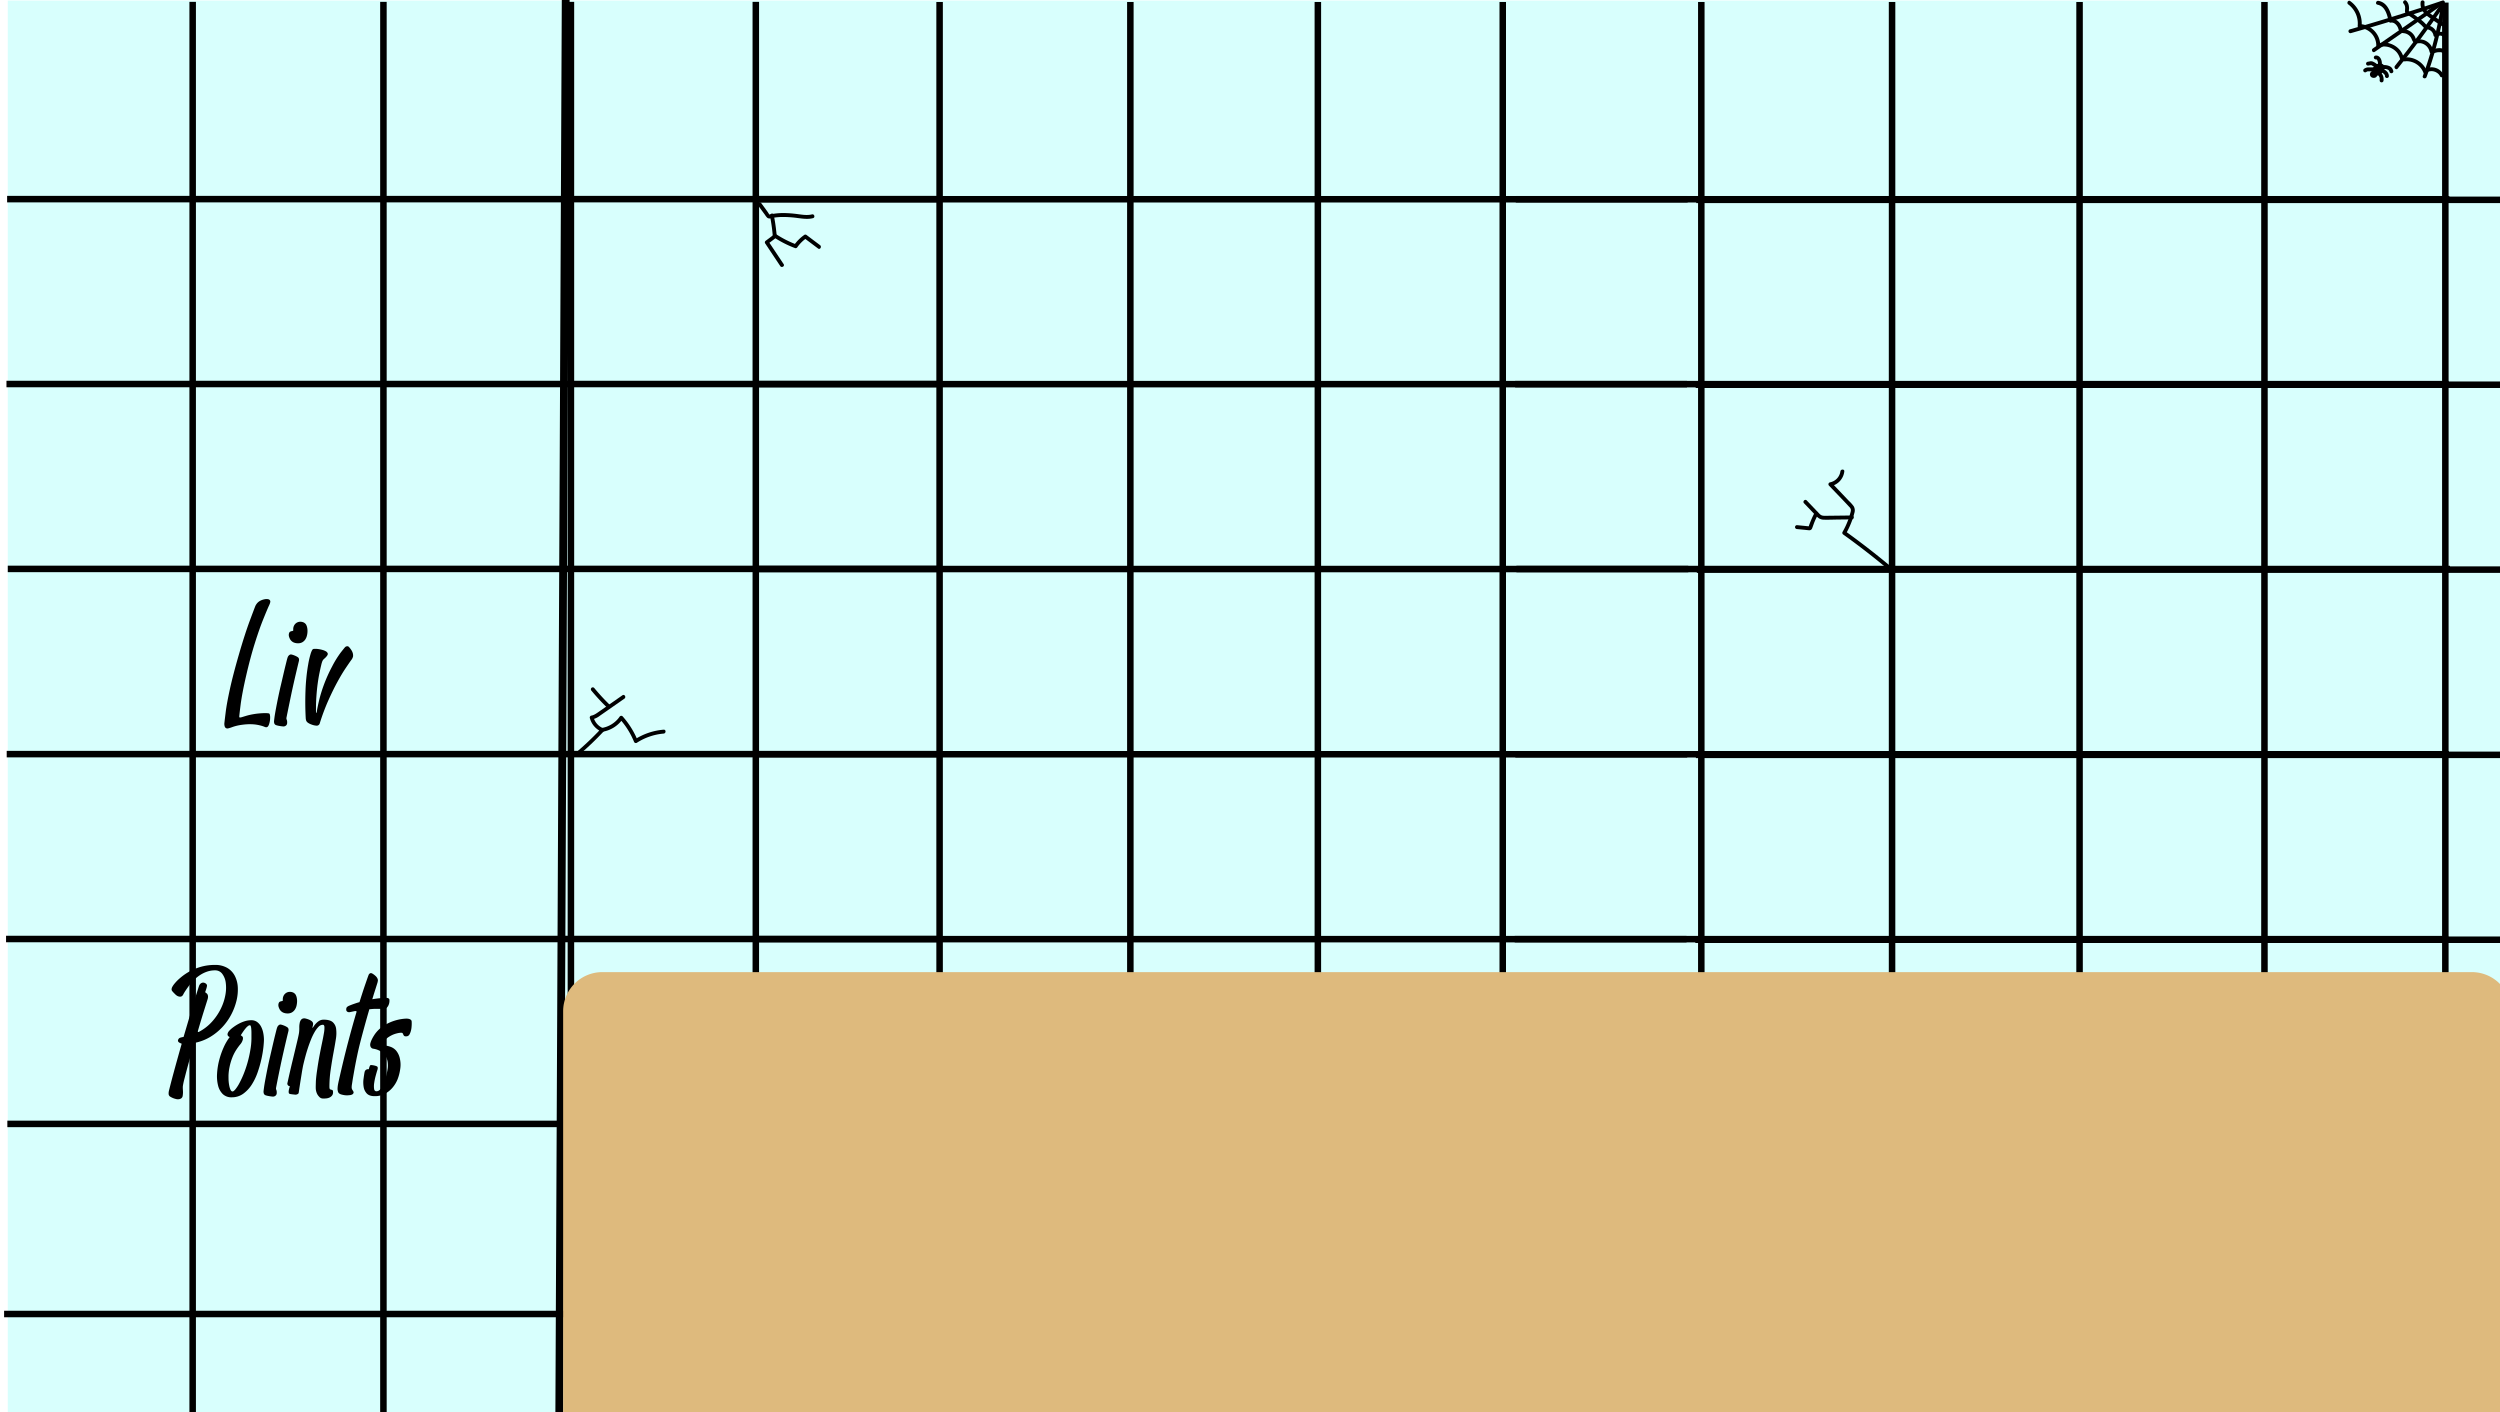 <svg id="Layer_1" data-name="Layer 1" xmlns="http://www.w3.org/2000/svg" xmlns:xlink="http://www.w3.org/1999/xlink" width="1920.02" height="1084.5" viewBox="0 0 1920.02 1084.5"><defs><style>.cls-1{filter:url(#AI_GaussianBlur_4);}.cls-2{fill:#d8fffd;}.cls-3{fill:none;stroke:#000;stroke-miterlimit:10;stroke-width:5px;}.cls-4{filter:url(#AI_BevelShadow_1);}.cls-5{fill:#deba7d;}</style><filter id="AI_GaussianBlur_4" name="AI_GaussianBlur_4"><feGaussianBlur stdDeviation="4"/></filter><filter id="AI_BevelShadow_1" x="-20%" y="-20%" width="140%" height="140%" name="AI_BevelShadow_1"><feGaussianBlur result="blur" stdDeviation="4" in="SourceAlpha"/><feOffset result="offsetBlur" dy="-8" in="blur"/><feSpecularLighting result="specOut" specularExponent="10" surfaceScale="5" in="blur"><fePointLight x="-5000" y="-10000" z="-20000"/></feSpecularLighting><feComposite result="specOut" operator="in" in="specOut" in2="SourceAlpha"/><feComposite result="litPaint" k2="1" k3="1" operator="arithmetic" in="SourceGraphic" in2="specOut"/><feMerge><feMergeNode in="offsetBlur"/><feMergeNode in="litPaint"/></feMerge></filter></defs><g class="cls-1"><rect class="cls-2" x="5.97" y="0.43" width="1917" height="1086"/><line class="cls-3" x1="147.97" y1="1.43" x2="147.97" y2="1086.43"/><line class="cls-3" x1="5.47" y1="152.93" x2="722.47" y2="152.93"/><line class="cls-3" x1="294.47" y1="1.43" x2="294.47" y2="1086.43"/><line class="cls-3" x1="438.47" y1="1.43" x2="438.47" y2="1086.43"/><line class="cls-3" x1="580.47" y1="1.43" x2="580.47" y2="1086.43"/><line class="cls-3" x1="4.97" y1="294.93" x2="721.97" y2="294.93"/><line class="cls-3" x1="5.97" y1="436.93" x2="722.97" y2="436.93"/><line class="cls-3" x1="5.15" y1="579.17" x2="722.15" y2="579.17"/><line class="cls-3" x1="4.65" y1="721.17" x2="721.65" y2="721.17"/><line class="cls-3" x1="5.65" y1="863.17" x2="722.65" y2="863.17"/><line class="cls-3" x1="3.15" y1="1009.17" x2="720.15" y2="1009.17"/><line class="cls-3" x1="721.62" y1="1.52" x2="721.62" y2="1086.52"/><line class="cls-3" x1="579.12" y1="153.02" x2="1296.12" y2="153.02"/><line class="cls-3" x1="868.12" y1="1.52" x2="868.12" y2="1086.52"/><line class="cls-3" x1="1012.12" y1="1.52" x2="1012.12" y2="1086.52"/><line class="cls-3" x1="1154.12" y1="1.52" x2="1154.12" y2="1086.52"/><line class="cls-3" x1="578.62" y1="295.02" x2="1295.62" y2="295.02"/><line class="cls-3" x1="579.62" y1="437.02" x2="1296.62" y2="437.02"/><line class="cls-3" x1="578.79" y1="579.27" x2="1295.79" y2="579.27"/><line class="cls-3" x1="578.29" y1="721.27" x2="1295.29" y2="721.27"/><line class="cls-3" x1="579.29" y1="863.27" x2="1296.29" y2="863.27"/><line class="cls-3" x1="576.79" y1="1009.27" x2="1293.79" y2="1009.27"/><line class="cls-3" x1="1306.62" y1="1.52" x2="1306.62" y2="1086.52"/><line class="cls-3" x1="1164.12" y1="153.02" x2="1881.12" y2="153.02"/><line class="cls-3" x1="1453.12" y1="1.52" x2="1453.12" y2="1086.52"/><line class="cls-3" x1="1597.12" y1="1.52" x2="1597.12" y2="1086.52"/><line class="cls-3" x1="1739.12" y1="1.52" x2="1739.12" y2="1086.52"/><line class="cls-3" x1="1163.62" y1="295.02" x2="1880.62" y2="295.02"/><line class="cls-3" x1="1164.62" y1="437.02" x2="1881.62" y2="437.02"/><line class="cls-3" x1="1163.79" y1="579.27" x2="1880.79" y2="579.27"/><line class="cls-3" x1="1163.29" y1="721.27" x2="1880.29" y2="721.27"/><line class="cls-3" x1="1164.29" y1="863.27" x2="1881.29" y2="863.27"/><line class="cls-3" x1="1161.79" y1="1009.27" x2="1878.79" y2="1009.27"/><line class="cls-3" x1="1302.73" y1="153.48" x2="1924.54" y2="153.48"/><line class="cls-3" x1="1878.04" y1="1.98" x2="1878.04" y2="1086.98"/><line class="cls-3" x1="1302.3" y1="295.48" x2="1924.11" y2="295.48"/><line class="cls-3" x1="1303.17" y1="437.48" x2="1924.97" y2="437.48"/><line class="cls-3" x1="1302.45" y1="579.73" x2="1924.26" y2="579.73"/><line class="cls-3" x1="1302.02" y1="721.73" x2="1923.82" y2="721.73"/><line class="cls-3" x1="1302.89" y1="863.73" x2="1924.69" y2="863.73"/><line class="cls-3" x1="1300.72" y1="1009.73" x2="1922.52" y2="1009.73"/><path d="M1453.9,436.51q-17.81-15-36.74-28.59l.53,2.05a65.91,65.91,0,0,0,4.8-10.46c.63-1.79,1.19-3.6,1.65-5.44a6.47,6.47,0,0,0-.42-5.17,27,27,0,0,0-3.77-4.23l-4.26-4.49-8.88-9.33-.67,2.51a13,13,0,0,0,10.3-11.3c.22-1.91-2.78-1.89-3,0a10,10,0,0,1-8.09,8.41,1.51,1.51,0,0,0-.66,2.51c5.21,5.48,10.53,10.87,15.65,16.44a3.72,3.72,0,0,1,1.15,2,6.38,6.38,0,0,1-.36,2.33q-.69,2.64-1.61,5.21a60.69,60.69,0,0,1-4.42,9.54,1.55,1.55,0,0,0,.54,2.05q18.61,13.33,36.13,28.12c1.47,1.24,3.6-.87,2.13-2.12Z"/><path d="M1422.22,395.9l-20.07.24c-1.55,0-2.91.05-4.17-1a40.39,40.39,0,0,1-3.23-3.31l-7.14-7.46c-1.34-1.4-3.46.72-2.12,2.12l7.48,7.82a30.17,30.17,0,0,0,3.52,3.45,7.19,7.19,0,0,0,4.3,1.36c3.54.1,7.11-.07,10.66-.11l10.77-.13a1.5,1.5,0,0,0,0-3Z"/><path d="M1393.72,393.61c-1,1.84-1.89,3.72-2.7,5.64-.42,1-.82,2-1.19,2.95-.18.47-.35.95-.52,1.44a4.83,4.83,0,0,1-.46,1.19l.54-.54c.13-.1.41,0,.09-.05a3.92,3.92,0,0,0-.59-.05l-1.31-.13-2.48-.25-5-.49a1.51,1.51,0,0,0-1.5,1.5,1.53,1.53,0,0,0,1.5,1.5l6.14.6c1.06.11,2.14.27,3.21.32a2.19,2.19,0,0,0,2.23-1.39c.73-1.76,1.26-3.59,2-5.34s1.66-3.63,2.6-5.39-1.68-3.22-2.59-1.51Z"/><path d="M581.93,157.41l3.71,5.06L587.5,165a13.2,13.2,0,0,0,1.64,2.14c1.43,1.28,3.52.32,5.16.05a41.55,41.55,0,0,1,6-.54,80.17,80.17,0,0,1,12.19.78c4,.51,8,1.12,11.9.12,1.87-.48,1.08-3.37-.8-2.9-3.5.89-7.1.3-10.63-.16a87.86,87.86,0,0,0-11.22-.86,50.16,50.16,0,0,0-5.48.28c-.92.1-1.85.23-2.76.38l-1.17.22a5.61,5.61,0,0,1-1.21.3c-.42-.1-1.16-1.49-1.46-1.91L588,160.57l-3.43-4.67c-1.13-1.54-3.73-.05-2.59,1.51Z"/><path d="M591.38,166c.71,3.66,1.3,7.34,1.71,11q.15,1.32.27,2.64c.09.9.21,1.11-.5,1.66-1.55,1.21-3.15,2.37-4.73,3.56a1.53,1.53,0,0,0-.53,2l11.65,17.49c1.06,1.6,3.66.1,2.59-1.51l-11.65-17.49-.54,2.05c1.81-1.36,3.66-2.67,5.43-4.09s1.36-3,1.17-4.92q-.69-6.69-2-13.29c-.37-1.89-3.26-1.09-2.89.8Z"/><path d="M595.05,182.73a81.21,81.21,0,0,0,15.62,7.83,1.53,1.53,0,0,0,1.69-.69,28.21,28.21,0,0,1,6.92-6.91h-1.52l10.55,7.91c1.54,1.16,3-1.44,1.51-2.59l-10.54-7.91a1.48,1.48,0,0,0-1.52,0,32.39,32.39,0,0,0-8,8l1.7-.68a77.82,77.82,0,0,1-14.91-7.53c-1.63-1-3.13,1.54-1.51,2.59Z"/><path d="M443.77,580.55a221.27,221.27,0,0,0,19.88-18.85,1.53,1.53,0,0,0-.66-2.51,12.65,12.65,0,0,1-7.21-8.51l-1,1.84a14.82,14.82,0,0,0,6-2.87l6.13-4.27,12.65-8.82c1.57-1.1.08-3.7-1.51-2.59l-12.25,8.54-6.12,4.27c-1.77,1.23-3.51,2.49-5.68,2.85a1.5,1.5,0,0,0-1,1.84,15.81,15.81,0,0,0,9.3,10.61l-.66-2.5a221.27,221.27,0,0,1-19.88,18.85c-1.48,1.24.65,3.36,2.12,2.12Z"/><path d="M462.78,562a23.69,23.69,0,0,0,15.64-10l-2.35.3a60.23,60.23,0,0,1,10.81,17.27,1.52,1.52,0,0,0,2.2.9,44.92,44.92,0,0,1,20.62-7.07c1.91-.16,1.93-3.16,0-3a48,48,0,0,0-22.13,7.48l2.2.9a64.41,64.41,0,0,0-11.58-18.6,1.53,1.53,0,0,0-2.36.3A20.76,20.76,0,0,1,462,559.11c-1.9.31-1.09,3.2.8,2.9Z"/><path d="M468.07,541.09a162.8,162.8,0,0,1-11.73-12.76,1.5,1.5,0,0,0-2.12,0,1.54,1.54,0,0,0,0,2.12A162.8,162.8,0,0,0,466,543.21c1.38,1.35,3.51-.77,2.12-2.12Z"/><path d="M1875.85.42Q1848.34,9.75,1820.48,18q-7.87,2.31-15.78,4.55a1.5,1.5,0,0,0,.8,2.89q27.95-7.89,55.57-16.91,7.8-2.55,15.58-5.19c1.82-.62,1-3.51-.8-2.89Z"/><path d="M1873.59,1.64l-51.26,35.59c-1.57,1.09-.07,3.7,1.52,2.59L1875.1,4.23c1.58-1.1.08-3.7-1.51-2.59Z"/><path d="M1874.41,3.23q-16.61,24.33-35.07,47.31c-1.2,1.49.91,3.62,2.12,2.12Q1860.17,29.4,1877,4.74c1.09-1.59-1.5-3.1-2.59-1.51Z"/><path d="M1874.75,3.74a284.64,284.64,0,0,1-14,54.59c-.67,1.82,2.23,2.6,2.89.8a283.18,283.18,0,0,0,14-54.59c.29-1.89-2.6-2.7-2.89-.8Z"/><path d="M1803.52,3.43A18.26,18.26,0,0,1,1810.71,20a1.52,1.52,0,0,0,1.5,1.5A13.42,13.42,0,0,1,1825,35a1.5,1.5,0,0,0,1.9,1.44,12.26,12.26,0,0,1,9.83.63,13.53,13.53,0,0,1,4,3.11,13.6,13.6,0,0,1,2.37,4.48,3.51,3.51,0,0,0,1.81,2.16,6.37,6.37,0,0,0,3,.2,13.42,13.42,0,0,1,5.53,1,13.86,13.86,0,0,1,7.76,7.83c.67,1.79,3.57,1,2.89-.8a17.05,17.05,0,0,0-14.93-11c-.8,0-1.57,0-2.36.07-.54,0-.66.07-.9-.41a10.53,10.53,0,0,1-.38-1.12,14.41,14.41,0,0,0-2.3-4,16.07,16.07,0,0,0-7.22-5,14.77,14.77,0,0,0-10,0L1828,35c.27-8.61-7.17-16.32-15.75-16.48l1.5,1.5A21.21,21.21,0,0,0,1805,.84c-1.56-1.13-3.06,1.47-1.51,2.59Z"/><path d="M1825.82,3.6c6,1.05,7.55,7.7,8.67,12.71a1.55,1.55,0,0,0,1.85,1.05c1.72-.28,3.28.87,4.28,2.16a8.06,8.06,0,0,1,1.23,2.2,11.38,11.38,0,0,0,.86,2.28c1.1,1.69,3.11,1.24,4.78,1.74a7.42,7.42,0,0,1,4,2.92c.94,1.41,1.08,3.33,2.7,4.2s3.48.07,5.18.39a8.3,8.3,0,0,1,6.56,6.57c.36,1.89,3.25,1.09,2.9-.8a11.23,11.23,0,0,0-7-8.17,13.58,13.58,0,0,0-5.52-.58c-1.13,0-1.13-1-1.52-1.85a10.35,10.35,0,0,0-6.44-5.57,9.55,9.55,0,0,0-1.41-.3,7.67,7.67,0,0,1-1.37-.13c-.47-.18-.38-.3-.53-.81s-.31-.93-.5-1.38c-1.54-3.6-4.86-6.42-8.93-5.77l1.85,1c-1.35-6-3.72-13.56-10.77-14.8-1.89-.34-2.7,2.56-.8,2.89Z"/><path d="M1868.17,41.26c.75-.27,1.5-.52,2.26-.73.39-.11.78-.21,1.17-.29l.58-.11c.19,0,.2,0,0,0l.29,0a8.85,8.85,0,0,1,1.15-.05c.19,0,.38,0,.56,0s.19,0,0,0l.27,0a3.55,3.55,0,0,1,1.79.8,1.52,1.52,0,0,0,2.06-.54,1.54,1.54,0,0,0-.54-2.05c-3.08-2.24-7.18-1.14-10.45,0a1.53,1.53,0,0,0-1,1.85,1.51,1.51,0,0,0,1.84,1Z"/><path d="M1864.31,55.34a7.05,7.05,0,0,1,2.57-.68,6.81,6.81,0,0,1,2.9.39,5.47,5.47,0,0,1,1.18.51q.38.19.72.42l.31.22c.39.28-.1-.09.12.09a6.22,6.22,0,0,1,1.88,2.33,1.5,1.5,0,0,0,2.59-1.52,10.48,10.48,0,0,0-13.79-4.35,1.5,1.5,0,1,0,1.52,2.59Z"/><path d="M1846,2.71a5.31,5.31,0,0,1,1.15,3.8c0,1.46-.44,3.06.74,4.22a9.52,9.52,0,0,0,1.92,1.2c.72.44,1.43.9,2.13,1.39,1.46,1,2.87,2.1,4.29,3.17a35.93,35.93,0,0,1,3.73,3.13c1.08,1.09,1.81,2.36,3.4,2.73a7.38,7.38,0,0,1,3.6,1.38,5.9,5.9,0,0,1,2,3.57c.18,1.06,1.41,1.24,2.2.9,1.52-.66,3.58-1.54,4.85,0s3.36-.65,2.12-2.12c-2.25-2.67-5.76-1.62-8.48-.44l2.2.9a8.65,8.65,0,0,0-5.19-6.43,8.84,8.84,0,0,0-2.09-.56c-.89-.16-1.16-.57-1.73-1.23a26.81,26.81,0,0,0-3.85-3.45c-1.45-1.12-2.91-2.23-4.39-3.31-.75-.54-1.5-1.08-2.28-1.58-.39-.25-.78-.49-1.18-.72s-1-.39-1.12-.64a12.34,12.34,0,0,1,.15-1.9,14,14,0,0,0-.14-2.05,7.3,7.3,0,0,0-1.89-4c-1.33-1.41-3.45.72-2.12,2.12Z"/><path d="M1859.07,1.78c-.49,4.19,1.56,7.87,4.81,10.38,3.59,2.76,7.42,5.27,11.22,7.74,1.62,1.05,3.12-1.54,1.51-2.59-3.46-2.26-6.89-4.58-10.23-7a11,11,0,0,1-3.53-3.75,8.3,8.3,0,0,1-.78-4.78,1.51,1.51,0,0,0-1.5-1.5,1.53,1.53,0,0,0-1.5,1.5Z"/><ellipse cx="1826.47" cy="53.43" rx="5.5" ry="4" transform="translate(424.32 1225.1) rotate(-41.56)"/><ellipse cx="1823.02" cy="57.12" rx="2.68" ry="2.91" transform="translate(1656.61 1873.43) rotate(-86.56)"/><path d="M1825.82,57.21a5.47,5.47,0,0,1,.57.51l.22.24.14.16c.12.14-.19-.25-.08-.1s.29.42.41.64l.18.33s0,.1.07.16c.11.23-.1-.26,0-.09s.17.45.23.68.06.24.08.37a.94.94,0,0,1,0,.16c0,.27,0,0,0-.1a1.54,1.54,0,0,1,0,.37c0,.12,0,.23,0,.34s0,.25,0,.38-.08.61,0,.1a1.67,1.67,0,0,0,.15,1.16,1.52,1.52,0,0,0,.9.69,1.49,1.49,0,0,0,1.15-.15,1.42,1.42,0,0,0,.69-.9,7.52,7.52,0,0,0-2.61-7.07,1.61,1.61,0,0,0-1.06-.44,1.53,1.53,0,0,0-1.06.44,1.52,1.52,0,0,0,0,2.12Z"/><path d="M1829.48,55.57l.07,0-.4.06h.28l-.4-.05a1.91,1.91,0,0,1,.41.11l-.36-.15a6.15,6.15,0,0,1,1.3.84l-.3-.23a7,7,0,0,1,1.28,1.22l-.23-.3a3.93,3.93,0,0,1,.55.93l-.15-.36a3.21,3.21,0,0,1,.21.75l-.06-.39a3,3,0,0,1,0,.42,1.5,1.5,0,1,0,3,0,5.31,5.31,0,0,0-1.86-3.85,15.14,15.14,0,0,0-1.61-1.26,4.3,4.3,0,0,0-1.07-.54,2.9,2.9,0,0,0-1.49-.07,1.59,1.59,0,0,0-.9.69,1.61,1.61,0,0,0-.15,1.16,1.5,1.5,0,0,0,.69.89,1.73,1.73,0,0,0,1.16.16Z"/><path d="M1830.68,53a6.61,6.61,0,0,1,.89,0l.41,0c.13,0,.27.1,0,0l.21,0c.29,0,.57.12.86.2l.39.13.2.07c.1,0,.28.16,0,0,.23.13.47.23.69.37s-.16-.15,0,0l.14.13a1.66,1.66,0,0,1,.13.14c.14.12-.15-.24-.06-.08a6.75,6.75,0,0,1,.39.69c.1.21,0-.07,0-.09a1,1,0,0,0,.09.22l.15.41a1.5,1.5,0,0,0,2.89-.8,8,8,0,0,0-.89-1.95,4.59,4.59,0,0,0-1.85-1.56,9.7,9.7,0,0,0-4.5-.89,1.5,1.5,0,0,0,0,3Z"/><path d="M1829.27,49.15c.25-2.94-1.51-7.09-5.08-6.42a1.51,1.51,0,0,0-1,1.85,1.54,1.54,0,0,0,1.84,1l.16,0-.4,0a2.34,2.34,0,0,1,.46,0l-.4,0a2.31,2.31,0,0,1,.53.15l-.36-.15.28.14.1.07c.09.06,0,0-.15-.12a2,2,0,0,0,.22.19,1.9,1.9,0,0,0,.19.21c-.15-.19-.18-.23-.09-.11l0,.07a2.61,2.61,0,0,1,.17.28,5,5,0,0,1,.26.52l-.16-.36a6.5,6.5,0,0,1,.45,1.62l0-.4a6.84,6.84,0,0,1,0,1.43,1.52,1.52,0,0,0,.44,1.06,1.56,1.56,0,0,0,1.06.44,1.54,1.54,0,0,0,1.5-1.5Z"/><path d="M1825.23,49a12.44,12.44,0,0,0-3.08-1.77,4.13,4.13,0,0,0-2.18-.07l-1.75.32a1.52,1.52,0,0,0-1,1.85,1.54,1.54,0,0,0,1.85,1l1.54-.28.21,0h-.07c.06,0,.24,0,.32,0s.14,0-.08,0l.15,0a1.08,1.08,0,0,1,.36.11c-.2-.08-.22-.09-.07,0l.1.05.37.2.64.37a12.62,12.62,0,0,1,1.23.83,1.51,1.51,0,0,0,1.16.15,1.57,1.57,0,0,0,.89-.69,1.47,1.47,0,0,0,.15-1.16,1.69,1.69,0,0,0-.69-.89Z"/><path d="M1821.8,51.77c.43-.06-.06,0-.15,0l-.43,0-.88,0c-.51,0-1-.05-1.54,0a5.42,5.42,0,0,0-3.38,1.25,1.52,1.52,0,0,0,0,2.12,1.54,1.54,0,0,0,2.12,0l-.09.07.14-.1.27-.15c.33-.16-.27.08,0,0l.34-.11.27-.05.18,0-.13,0,.63,0c.5,0,1,0,1.51,0a10.27,10.27,0,0,0,1.92-.12,1.5,1.5,0,0,0,1.05-1.85,1.55,1.55,0,0,0-.69-.9,1.75,1.75,0,0,0-1.15-.15Z"/></g><path d="M165.05,741.07a18.15,18.15,0,0,1,9.49,2.29,15.26,15.26,0,0,1,5.81,6.12,21.45,21.45,0,0,1,2.28,8.79,35.49,35.49,0,0,1-1,10.26,46.18,46.18,0,0,1-4,10.58,44,44,0,0,1-6.86,9.71,43,43,0,0,1-9.52,7.66,36.66,36.66,0,0,1-12,4.5q-2,6.82-4.08,14.31t-3.34,12.55a56.5,56.5,0,0,0-1.4,6.33,16.67,16.67,0,0,0,0,2.32c.05.7.08,1.43.11,2.18a17,17,0,0,1-.25,3,2.81,2.81,0,0,1-1,1.79,4.08,4.08,0,0,1-1.72.71,5.51,5.51,0,0,1-1.9,0,18.25,18.25,0,0,1-2.07-.56,14.38,14.38,0,0,1-2.57-1.2,2.64,2.64,0,0,1-1.51-2.07,8.88,8.88,0,0,1,.28-2.85q.39-1.59,1.3-5.13t2.18-8.23q1.26-4.68,2.85-10.37t3.41-12.17q-.84-.35-1.41-.63a4.2,4.2,0,0,1-.88-.56,2,2,0,0,1-.49-.7,1.4,1.4,0,0,1,0-.95,2.8,2.8,0,0,1,.56-1.06,2.7,2.7,0,0,1,1.37-.81c.63-.18,1.09-.3,1.37-.35l.92-.14q2.59-8.79,5.44-18.39t4.54-14.9q1.68-5.31,2-6.15a4.09,4.09,0,0,1,1-1.45,3.35,3.35,0,0,1,1.51-.8,3,3,0,0,1,2.08.38,2.4,2.4,0,0,1,1.41,1.55q.21.95-1.41,5.38.91.7,1.26,1a2.82,2.82,0,0,1,.64.88,3.65,3.65,0,0,1,.31,1.47,6.26,6.26,0,0,1-.35,2.15l-2.49,7.94q-2.11,6.72-3.52,11.5t-1.44,5a.86.86,0,0,0,0,.39.29.29,0,0,0,.21.24.72.72,0,0,0,.53-.07,36,36,0,0,0,10.19-7.91,43,43,0,0,0,6.75-10,39.73,39.73,0,0,0,3.45-10.48,29.44,29.44,0,0,0,.28-9.42,14.29,14.29,0,0,0-2.71-6.82,6.66,6.66,0,0,0-5.52-2.64,18.5,18.5,0,0,0-6.15,1,24.46,24.46,0,0,0-5.38,2.64,28.75,28.75,0,0,0-4.53,3.69,42.35,42.35,0,0,0-3.7,4.18c-1.08,1.41-2,2.76-2.84,4s-1.42,2.27-1.8,3a3.41,3.41,0,0,1-1.09,1.34,2.38,2.38,0,0,1-1.12.35,3.72,3.72,0,0,1-1.16-.11,5.78,5.78,0,0,1-1.2-.45,8.3,8.3,0,0,1-1.75-1.41c-.75-.73-1.39-1.38-1.9-2a2.32,2.32,0,0,1-.74-1.62,4.57,4.57,0,0,1,.32-1.47,13.83,13.83,0,0,1,1.72-2.67,32.85,32.85,0,0,1,4.74-4.79,42.29,42.29,0,0,1,7.42-5.06,41.1,41.1,0,0,1,8.93-3.51A38.7,38.7,0,0,1,165.05,741.07Z"/><path d="M193,783.54a7.31,7.31,0,0,1,4.6,1.45,10.6,10.6,0,0,1,3,3.65,18,18,0,0,1,1.62,4.92,28.08,28.08,0,0,1,.49,4.82q0,2.11-.42,6a86.69,86.69,0,0,1-1.48,8.79,88.68,88.68,0,0,1-2.85,10.13,44.57,44.57,0,0,1-4.53,9.56,25.5,25.5,0,0,1-6.58,7.1,14.76,14.76,0,0,1-8.89,2.78,9.4,9.4,0,0,1-6.89-2.5,13.88,13.88,0,0,1-3.59-6.54,29.55,29.55,0,0,1-.77-9.1,53.45,53.45,0,0,1,1.58-10.2,61.13,61.13,0,0,1,3.41-9.84,40.37,40.37,0,0,1,4.71-8.09,6.87,6.87,0,0,1-1-.6,1.72,1.72,0,0,1-.6-1,2.22,2.22,0,0,1,.14-1.44,5.43,5.43,0,0,1,.63-1.2c.22-.28.57-.68,1.06-1.19a22.38,22.38,0,0,1,2.67-2.22,31.83,31.83,0,0,1,4.18-2.63,25.81,25.81,0,0,1,4.68-1.94A16.56,16.56,0,0,1,193,783.54Zm-14.35,54.71c.52,0,1.24-.57,2.18-1.69a29.66,29.66,0,0,0,3-4.64,72.69,72.69,0,0,0,3.27-7,87.62,87.62,0,0,0,5.16-18.49,52.89,52.89,0,0,0,.85-8.47c0-2.25,0-3.9,0-5s-.07-2-.14-2.81a9,9,0,0,0-.35-2c-.17-.49-.39-.74-.67-.74a2.69,2.69,0,0,0-1.55.63,10.87,10.87,0,0,0-1.75,1.73c-.61.72-1.23,1.54-1.87,2.46s-1.25,1.86-1.86,2.85a13.64,13.64,0,0,1,1.27,1c.37.33.49,1,.35,2.11a9.17,9.17,0,0,1-2.18,4.08,47.28,47.28,0,0,0-3.41,4.81,34.18,34.18,0,0,0-2.64,5.45,43.27,43.27,0,0,0-2,6.89,36.16,36.16,0,0,0-.81,6.58c0,1.85,0,3.36.11,4.53a27.82,27.82,0,0,0,.49,3.45,13.45,13.45,0,0,0,.95,3C177.44,837.82,178,838.25,178.62,838.25Z"/><path d="M212,835.5a2.55,2.55,0,0,0,0,.88,5.11,5.11,0,0,0,.21.67,5.17,5.17,0,0,1,.25.81,8.18,8.18,0,0,1,.07,1.69,2.53,2.53,0,0,1-1,2,3,3,0,0,1-2.22.63,28.56,28.56,0,0,1-2.84-.39,15.64,15.64,0,0,1-2.36-.56,2.32,2.32,0,0,1-1.16-.77,2.7,2.7,0,0,1-.46-1.09,5.77,5.77,0,0,1-.1-1c0-.24.1-1.16.32-2.78s.59-4,1.16-7,1.16-6.09,1.79-9.14,1.29-6,2-9,1.32-5.73,1.93-8.33,1.17-5,1.69-7.07.88-3.55,1.09-4.32a17.38,17.38,0,0,1,.53-1.72,4.1,4.1,0,0,1,.59-1.06,3.85,3.85,0,0,1,.95-.84,1.87,1.87,0,0,1,1.34-.21,12.75,12.75,0,0,1,2.14.67,13.31,13.31,0,0,1,2.39,1.16,2.51,2.51,0,0,1,1.23,1.44,4.3,4.3,0,0,1-.14,2.14q-3.93,16.32-6.15,27T212,835.5Zm15-71.64a7.7,7.7,0,0,1,.88,2.32,12.47,12.47,0,0,1,.28,3,16.05,16.05,0,0,1-.42,3.2,9.21,9.21,0,0,1-1.27,3,6.87,6.87,0,0,1-2.25,2.14,6.29,6.29,0,0,1-3.27.81,8.27,8.27,0,0,1-3.16-.53,6,6,0,0,1-3.31-3.2,10.57,10.57,0,0,1-.56-1.54,4.13,4.13,0,0,1-.14-1.06,4.66,4.66,0,0,1,.1-1,3.32,3.32,0,0,1,.36-1,1.6,1.6,0,0,1,.73-.7,4.44,4.44,0,0,1,1.27-.39c.52-.09.81-.21.88-.35a.92.92,0,0,0,.1-.42,6.06,6.06,0,0,1,1.06-4.19,5.5,5.5,0,0,1,2.85-2,5.85,5.85,0,0,1,3.34.07A4.52,4.52,0,0,1,227,763.86Z"/><path d="M253,835q.08,1.41.57,1.62a5.1,5.1,0,0,0,1,.32,2.05,2.05,0,0,1,.88.42c.25.21.36.82.32,1.83a3.73,3.73,0,0,1-1,2.49,5.6,5.6,0,0,1-2.11,1.41,8.17,8.17,0,0,1-2,.49l-1.54.11a12.69,12.69,0,0,1-1.76-.07,4,4,0,0,1-2.32-1.41,8.17,8.17,0,0,1-1.87-3,10.88,10.88,0,0,1-.66-3.2c-.05-1,0-2.69.07-5s.42-5.38,1-9.32,1.17-7.64,1.83-11.11,1.29-6.64,1.9-9.52,1.09-5.37,1.44-7.46a22.91,22.91,0,0,0,.42-4.85c-.07-1.15-.48-1.72-1.23-1.72a4.73,4.73,0,0,0-3.34,1.58,20.4,20.4,0,0,0-3.06,4.15,45,45,0,0,0-2.74,5.73c-.84,2.11-1.62,4.23-2.32,6.36s-1.31,4.16-1.83,6.09-.9,3.41-1.16,4.46-.46,1.89-.6,2.5-.31,1.49-.52,2.63-.44,2.46-.67,3.94-.48,3-.74,4.61-.49,3.07-.7,4.43-.39,2.54-.53,3.55-.25,1.71-.32,2.11a1.37,1.37,0,0,1-.52.91,3.22,3.22,0,0,1-1,.49,3.44,3.44,0,0,1-1.34.11l-1.69-.18c-.63-.07-1.27-.16-1.93-.28s-1-.39-1.13-.81a4.52,4.52,0,0,1-.1-1.19,10.63,10.63,0,0,1,.24-1.55c.15-.66.38-1.48.71-2.46a2,2,0,0,1-1.83-2.74q2-9.15,4.08-17.69l3.3-13.81q1.27-5.28,1.48-7a27.71,27.71,0,0,0,.18-3.7,15.71,15.71,0,0,1,.31-3.58,5.53,5.53,0,0,1,1-2.43,3.06,3.06,0,0,1,1.37-1,4.12,4.12,0,0,1,1.55-.14,14.71,14.71,0,0,1,2.74.77,9.88,9.88,0,0,1,2.36,1.23,3.38,3.38,0,0,1,1.16,1.44,4,4,0,0,1-.07,2.18,7.29,7.29,0,0,0-.32,1.58c0,.12.07.16.14.11a10.67,10.67,0,0,0,.91-1.3,15.09,15.09,0,0,1,1.94-2.36,11,11,0,0,1,2.14-1.72,6.29,6.29,0,0,1,1.87-.77,7.14,7.14,0,0,1,1.47-.18q4.78,0,7,1.83a8.12,8.12,0,0,1,2.71,5.17,26.45,26.45,0,0,1-.21,8q-.74,4.71-1.83,10.51t-2.07,12.55A89,89,0,0,0,253,835Z"/><path d="M296.54,766.39a3.87,3.87,0,0,1,1.54.21,2.63,2.63,0,0,1,.74.53c.21.21.31.79.28,1.75a8,8,0,0,1-.59,2.82A6.63,6.63,0,0,1,297,774a4.65,4.65,0,0,1-3.34.8c-1.62,0-3.28,0-5,0s-3.39.18-5,.32q-2.12,7.3-3.94,13.95t-3.09,11.64c-.85,3.33-1.57,6.43-2.18,9.32s-1.19,5.74-1.72,8.57-1,5.54-1.45,8.09-.73,4.52-.94,5.91a13,13,0,0,0-.25,2.77,3.46,3.46,0,0,0,.28,1.16,4.41,4.41,0,0,0,.46.81,10.49,10.49,0,0,1,.56.95,1.43,1.43,0,0,1,.07,1.23,2,2,0,0,1-.91,1,4.51,4.51,0,0,1-1.66.53,22.34,22.34,0,0,1-2.25.18,12.92,12.92,0,0,1-2.74-.25,14.22,14.22,0,0,1-2.14-.53,5.33,5.33,0,0,1-1.27-.67,2.86,2.86,0,0,1-.95-1.51,7.24,7.24,0,0,1-.28-2.56,22.85,22.85,0,0,1,.39-3.13c.21-1.1.43-2.15.67-3.13q3.59-16,7-28.94t6.4-22.95q.27-.92-.18-1a3.08,3.08,0,0,0-1.2,0l-1.51.32c-.51.12-1.17.26-2,.42a2.78,2.78,0,0,1-2.07-.28,1.83,1.83,0,0,1-.84-1.79,2.61,2.61,0,0,1,.56-1.8,6.17,6.17,0,0,1,1.83-1.09c.86-.37,2-.82,3.48-1.33s2.88-1,4.29-1.34q2.46-7.87,4.25-13.08c1.2-3.46,1.94-5.62,2.25-6.46s.52-1.39.63-1.62a2.17,2.17,0,0,1,.53-.67,2.21,2.21,0,0,1,.84-.46,2.33,2.33,0,0,1,1.52.42,12.82,12.82,0,0,1,2.18,1.62,6.26,6.26,0,0,1,1.54,1.94,4.27,4.27,0,0,1,.42,1.47,10.51,10.51,0,0,1-.63,2.78c-.45,1.45-1,3.25-1.69,5.38s-1.34,4.28-2,6.43c2.25-.37,4.26-.63,6.05-.77S295.32,766.43,296.54,766.39Z"/><path d="M316.15,784.39a26.38,26.38,0,0,1-.07,4.32,15.51,15.51,0,0,1-.8,3.94,10.89,10.89,0,0,1-.95,2.07,3.27,3.27,0,0,1-.92.85,3.19,3.19,0,0,1-1.65.35,1.87,1.87,0,0,1-1.48-.46,3.45,3.45,0,0,1-.59-1,3.73,3.73,0,0,0-.53-1c-.21-.25-.78-.35-1.69-.28a17.73,17.73,0,0,0-3.2.6,19.67,19.67,0,0,0-3.66,1.41,20.43,20.43,0,0,0-3.62,2.35,12.49,12.49,0,0,0-2.67,2.81c-.59.92-.83,1.47-.74,1.66a1.66,1.66,0,0,0,.64.56,6.09,6.09,0,0,0,2,.46,18,18,0,0,1,3.9,1,10.14,10.14,0,0,1,4.22,3,14.17,14.17,0,0,1,2.77,6,21.23,21.23,0,0,1,.21,8.3,34.14,34.14,0,0,1-2.07,7.81,23.65,23.65,0,0,1-3.76,6.15,20,20,0,0,1-5.8,4.71,16.45,16.45,0,0,1-8,1.86q-4,0-5.94-2a9.48,9.48,0,0,1-2.46-5.06,20.41,20.41,0,0,1-.07-6.4c.3-2.25.55-3.82.73-4.71a3.32,3.32,0,0,1,.85-1.83,2.83,2.83,0,0,1,1.16-.63,3.94,3.94,0,0,1,1.3-.07,13.36,13.36,0,0,1,.46-1.69,6.05,6.05,0,0,1,.52-1.16c.19-.3.64-.41,1.37-.31a18.07,18.07,0,0,1,2,.35,9.79,9.79,0,0,1,1.55.49,1.46,1.46,0,0,1,.81.63,2.21,2.21,0,0,1,.14.78,4.49,4.49,0,0,1-.07.77c-.05.24-.18.67-.39,1.3s-.57,1.9-1.09,3.8a46.18,46.18,0,0,0-1.16,5.52,15.84,15.84,0,0,0-.1,4.57c.18,1.26.79,1.9,1.82,1.9a3.61,3.61,0,0,0,2.36-.92,9,9,0,0,0,2-2.42,22.16,22.16,0,0,0,1.58-3.45q.7-1.94,1.23-3.87c.35-1.28.66-2.55.91-3.79s.46-2.39.6-3.45a19.74,19.74,0,0,0,0-3.9,12.19,12.19,0,0,0-1.3-4.54,11.25,11.25,0,0,0-3.48-3.93,15.28,15.28,0,0,0-6.44-2.43,2.69,2.69,0,0,1-1.61-.95,3,3,0,0,1-.6-1.4,4.59,4.59,0,0,1,0-1.48,15.53,15.53,0,0,1,.64-2.08,28,28,0,0,1,2.25-4.25,22.88,22.88,0,0,1,4.92-5.59,31.21,31.21,0,0,1,7.94-4.71,35.85,35.85,0,0,1,10.83-2.6c.94-.05,1.63-.06,2.08,0a5.76,5.76,0,0,1,1.33.25,3.25,3.25,0,0,1,1.16.63A1.67,1.67,0,0,1,316.15,784.39Z"/><path d="M207.46,551.44a14.84,14.84,0,0,1-.7,4.39,5.69,5.69,0,0,1-1.09,2.22,2.54,2.54,0,0,1-.88.45,1.86,1.86,0,0,1-.77,0,8.07,8.07,0,0,1-1.27-.46,27.11,27.11,0,0,0-3.37-1,30.45,30.45,0,0,0-5.84-.81,42,42,0,0,0-7.66.42,35.63,35.63,0,0,0-7.1,1.62,28.87,28.87,0,0,1-3.63,1.16,2.13,2.13,0,0,1-2.56-1.51,6.52,6.52,0,0,1-.21-3q.21-2,1-8.34t3.17-17.26q2.39-10.94,6.92-26.61t8.47-26.26q3.95-10.59,4.29-11.29a10.79,10.79,0,0,1,.95-1.51,7.71,7.71,0,0,1,1.51-1.51,9.32,9.32,0,0,1,2.22-1.23,11.91,11.91,0,0,1,2.74-.74,6,6,0,0,1,2.46.07,2,2,0,0,1,1.41,1.2c.25.61-.05,1.82-.92,3.65s-2.34,5.34-4.43,10.51-4.26,11.41-6.54,18.67-4.46,15.47-6.57,24.61-3.54,16.67-4.29,22.57-1.09,9-1,9.25.29.37.67.35a7.43,7.43,0,0,0,1.69-.39l3.13-.95a49.08,49.08,0,0,1,4.85-1.12,52.51,52.51,0,0,1,5.8-.74,42.35,42.35,0,0,1,4.6-.14,10.94,10.94,0,0,1,2.08.21c.28.09.5.43.67,1A10,10,0,0,1,207.46,551.44Z"/><path d="M220,551.22a2.55,2.55,0,0,0,0,.88,3.21,3.21,0,0,0,.21.67c.09.24.17.51.25.81a8.18,8.18,0,0,1,.07,1.69,2.57,2.57,0,0,1-.95,2,3,3,0,0,1-2.22.63,28.34,28.34,0,0,1-2.85-.39,15.46,15.46,0,0,1-2.35-.56,2.28,2.28,0,0,1-1.16-.77,2.57,2.57,0,0,1-.46-1.09,5.77,5.77,0,0,1-.1-.95c0-.24.1-1.16.31-2.78s.6-4,1.16-7,1.16-6.09,1.8-9.14,1.28-6,2-9,1.33-5.73,1.94-8.33,1.17-5,1.69-7.06.87-3.56,1.08-4.33.39-1.35.53-1.72a3.76,3.76,0,0,1,1.55-1.9,1.87,1.87,0,0,1,1.34-.21,12.75,12.75,0,0,1,2.14.67,14.39,14.39,0,0,1,2.39,1.16,2.51,2.51,0,0,1,1.23,1.44,4.42,4.42,0,0,1-.14,2.14q-3.94,16.32-6.15,27T220,551.22Zm15-71.64a7.45,7.45,0,0,1,.88,2.32,12.06,12.06,0,0,1,.28,3,14.71,14.71,0,0,1-.42,3.19,9.19,9.19,0,0,1-1.26,3,6.87,6.87,0,0,1-2.25,2.14,6.35,6.35,0,0,1-3.27.81,8.33,8.33,0,0,1-3.17-.53,6.08,6.08,0,0,1-2.07-1.37,6,6,0,0,1-1.23-1.83,10.57,10.57,0,0,1-.56-1.54,4.13,4.13,0,0,1-.14-1.06,4.73,4.73,0,0,1,.1-1,3.62,3.62,0,0,1,.35-.95,1.62,1.62,0,0,1,.74-.7,4.44,4.44,0,0,1,1.27-.39c.51-.09.81-.21.88-.35a.92.92,0,0,0,.1-.42,6.06,6.06,0,0,1,1.06-4.19,5.43,5.43,0,0,1,2.84-2,5.85,5.85,0,0,1,3.34.07A4.53,4.53,0,0,1,235,479.58Z"/><path d="M271,501.87a6.59,6.59,0,0,1,.14,2.28,6.8,6.8,0,0,1-1.41,2.81q-1.26,1.73-4.22,6.12t-6.4,10.69q-3.43,6.29-7,14.27a161.78,161.78,0,0,0-6.51,17.4,2.42,2.42,0,0,1-2.67,1.87,13.48,13.48,0,0,1-3.83-.92A10.87,10.87,0,0,1,236.4,555a3.87,3.87,0,0,1-1.2-1.44,8,8,0,0,1-.42-2.43q-.1-1.68-.21-4.92t-.11-7.31q0-4.08.18-8.82c.11-3.17.34-6.4.67-9.71s.78-6.62,1.37-10a62.59,62.59,0,0,1,1.76-7.77,15.84,15.84,0,0,1,1.37-3.48,1.72,1.72,0,0,1,1.3-.77,12,12,0,0,1,1.9,0c.72,0,1.45.13,2.18.25a22,22,0,0,1,2.49.56,10.71,10.71,0,0,1,2.5,1,3.33,3.33,0,0,1,1.47,1.54c.26.61,0,1.33-.63,2.15a14.36,14.36,0,0,1-1.65,1.76,9.51,9.51,0,0,0-1.06,1,4.9,4.9,0,0,0-.73,1.19,19.9,19.9,0,0,0-.88,3c-.38,1.52-.84,3.59-1.37,6.19s-1,5.44-1.41,8.51-.72,6.35-.95,9.84-.33,7.21-.28,11.14a2.91,2.91,0,0,0,.1.88c.07.21.15.26.25.14a3.07,3.07,0,0,0,.28-1.09c.33-2.15.93-5.05,1.79-8.68a109,109,0,0,1,3.73-12.06,113.18,113.18,0,0,1,6.22-13.78,74.39,74.39,0,0,1,6.72-10.86c1.94-2.46,3.05-3.81,3.3-4.05a2.53,2.53,0,0,1,.88-.52,2.27,2.27,0,0,1,1-.14,2,2,0,0,1,1.16.7,15.94,15.94,0,0,1,1.65,2.14A8.53,8.53,0,0,1,271,501.87Z"/><rect x="-114.01" y="542.59" width="1092.01" height="6" transform="translate(-115.56 975.1) rotate(-89.74)"/><g class="cls-4"><path class="cls-5" d="M462.5,754.59h1436a30.09,30.09,0,0,1,30,30v309H432.5v-309A30.09,30.09,0,0,1,462.5,754.59Z"/></g></svg>